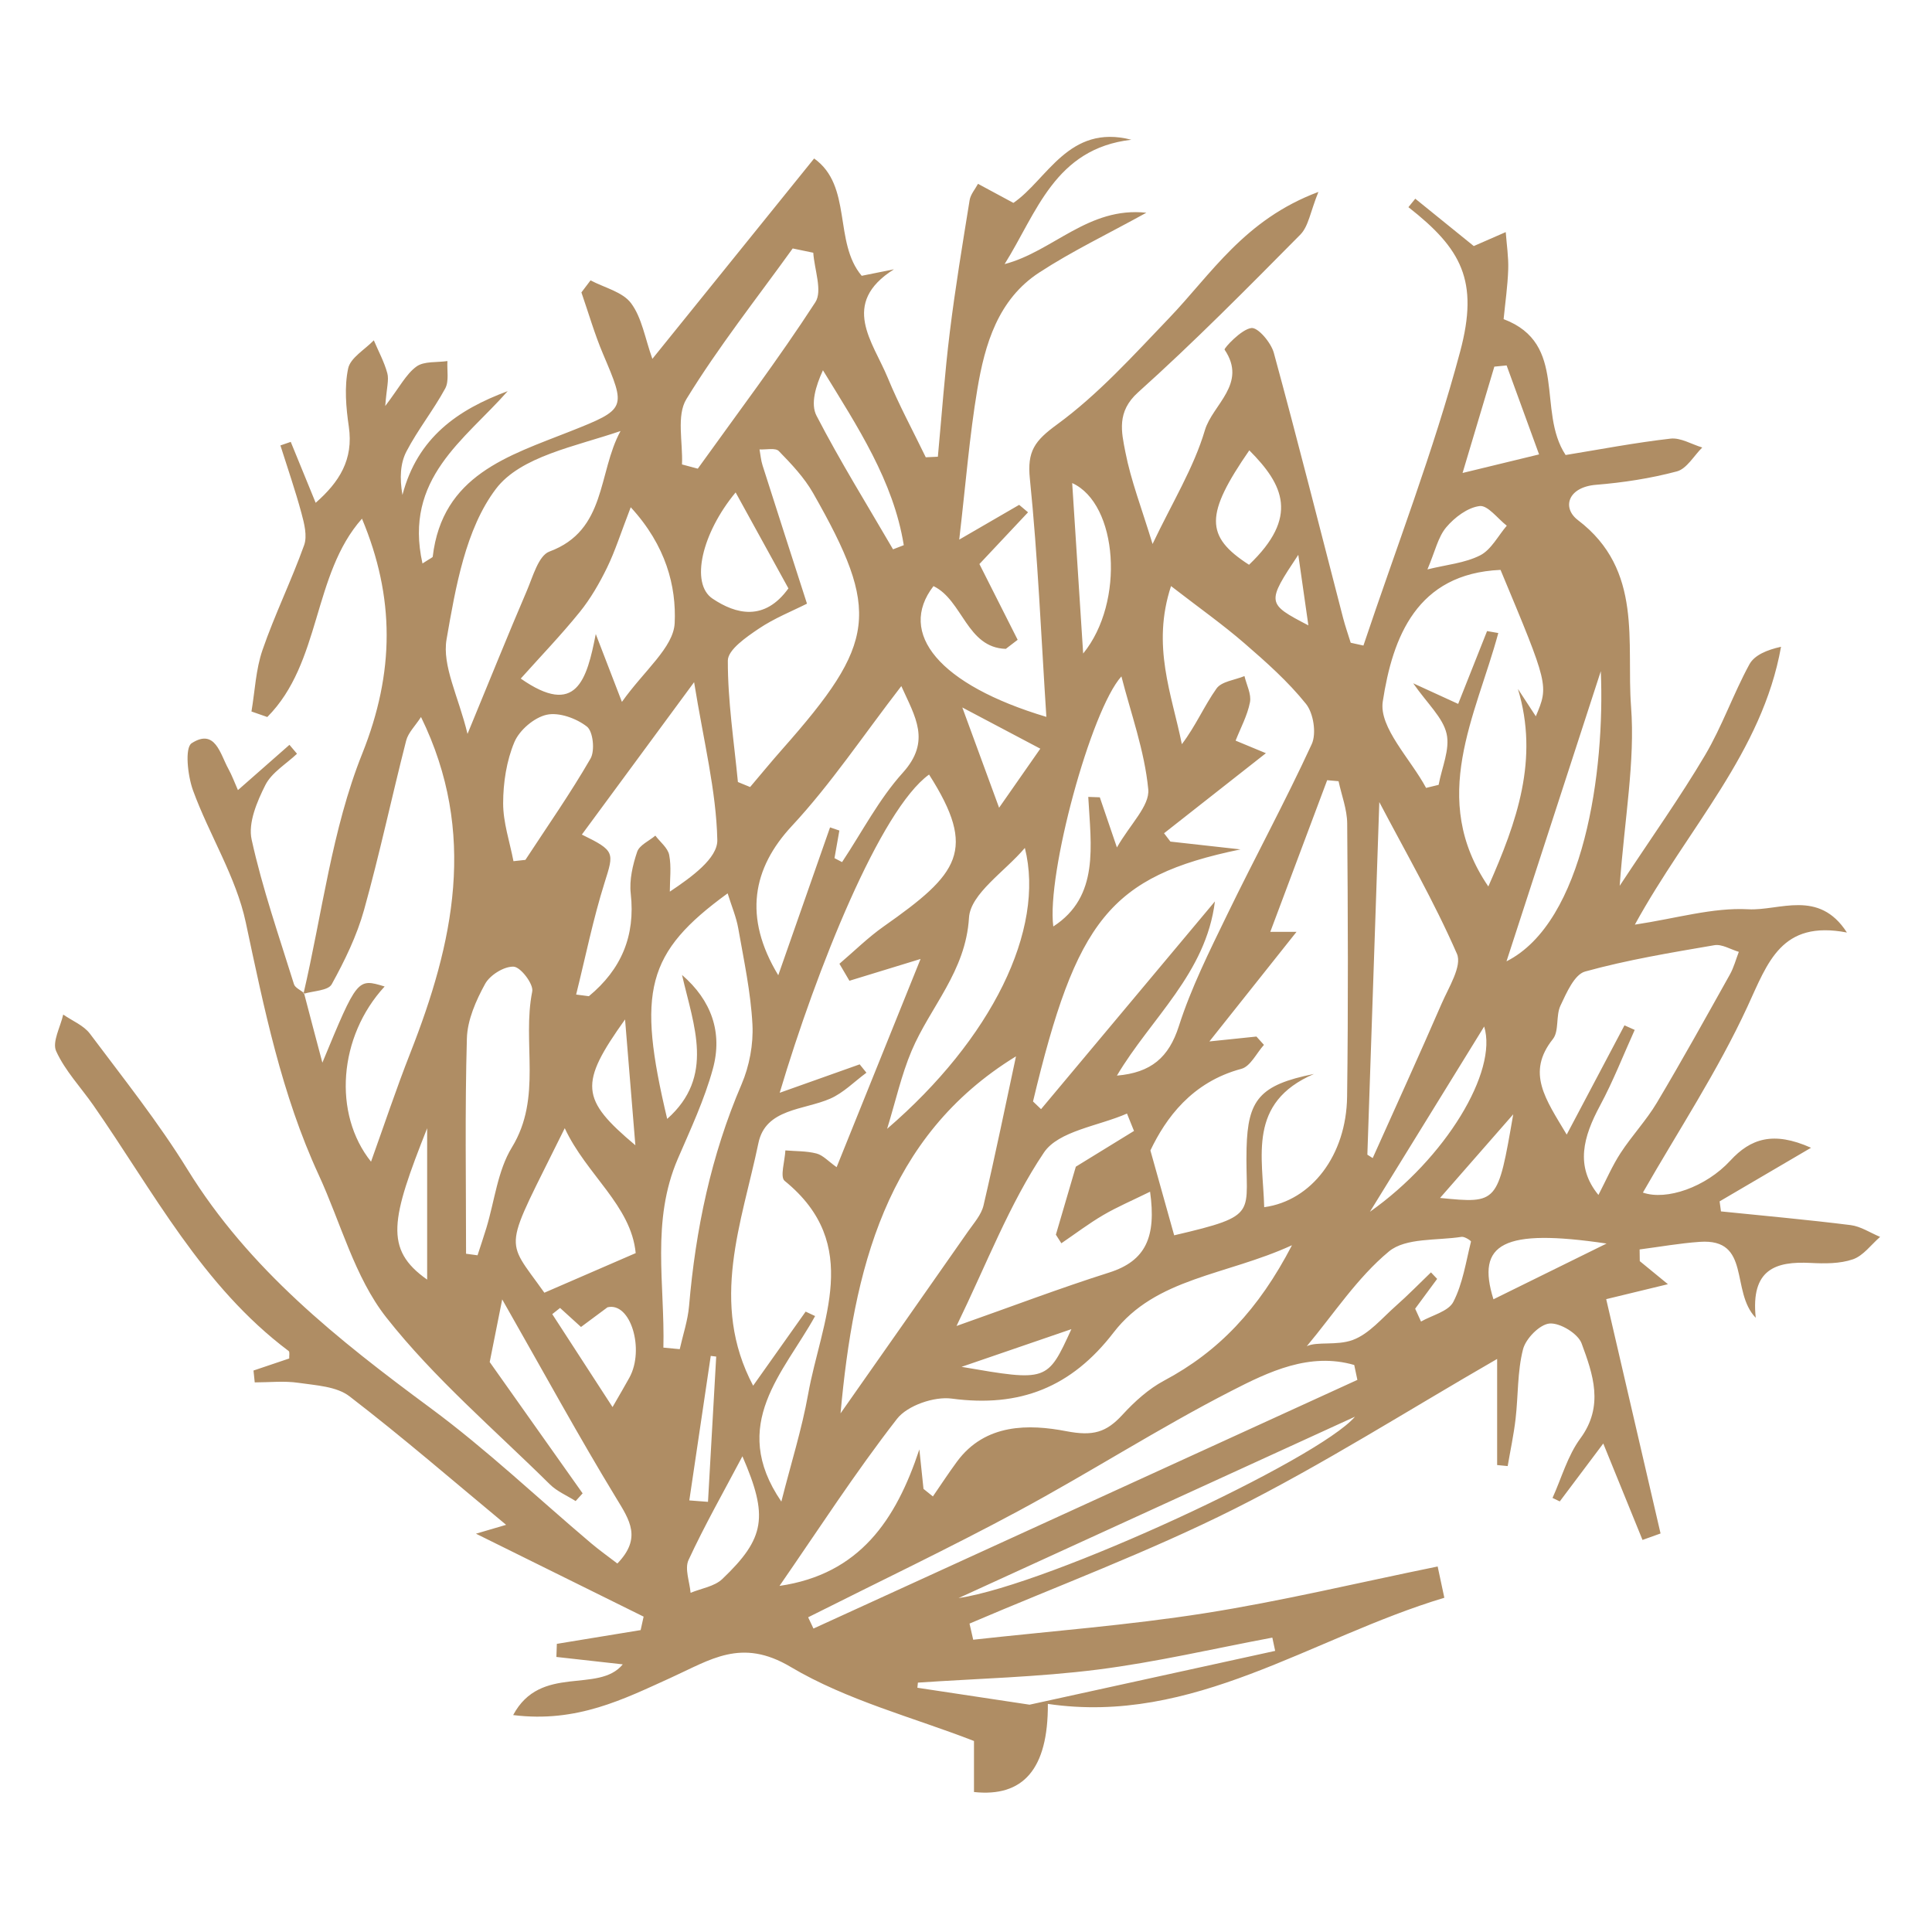 <svg xmlns="http://www.w3.org/2000/svg" width="864" height="864" viewBox="0 0 864 864"><path fill-rule="evenodd" clip-rule="evenodd" d="M135.708 444.458c8.388-35.936 12.715-73.495 26.265-107.365 14.63-36.572 14.588-70.06-.094-105.14-22.188 24.955-18.152 64.41-42.342 88.7-2.36-.824-4.722-1.647-7.084-2.47 1.56-9.194 1.935-18.797 4.936-27.493 5.48-15.877 12.944-31.063 18.617-46.884 1.48-4.12.055-9.697-1.186-14.294-2.75-10.208-6.23-20.218-9.414-30.31 1.54-.53 3.078-1.062 4.618-1.593l11.146 27.244c10.524-9.235 16.988-19.268 14.82-34.083-1.252-8.556-2.045-17.686-.3-25.98 1.008-4.794 7.472-8.438 11.48-12.6 2.077 4.887 4.662 9.637 6.037 14.712.81 2.984-.304 6.49-.924 14.662 6.443-8.462 9.312-14.277 13.958-17.646 3.412-2.477 9.15-1.75 13.85-2.45-.25 4.133.797 8.97-.994 12.265-5.242 9.65-12.22 18.37-17.302 28.09-2.79 5.337-3.135 11.955-1.818 19.52 6.747-25.735 24.805-38.153 47.06-46.418-19.17 21.787-46.64 38.99-38.1 77.07 3.664-2.41 4.536-2.682 4.58-3.05 4.288-36.45 33.766-45.068 61.406-56.01 25.352-10.036 25.092-10.273 14.752-34.646-3.79-8.933-6.477-18.334-9.667-27.52 1.362-1.796 2.725-3.593 4.085-5.39 6.204 3.29 14.34 5.14 18.127 10.228 4.86 6.53 6.222 15.662 9.522 24.875 24.212-29.992 47.072-58.31 72.34-89.608 17.234 12.26 8.567 37.42 21.274 52.466 4.67-.942 9.542-1.927 14.413-2.912-24.26 15.357-9.365 32.462-2.758 48.534 4.985 12.125 11.283 23.71 16.998 35.536l5.41-.25c1.746-18.625 3.065-37.303 5.355-55.862 2.432-19.7 5.686-39.303 8.853-58.904.413-2.56 2.455-4.854 3.742-7.27 4.7 2.53 9.4 5.06 15.826 8.524 15.14-10.328 24.675-35.478 52.756-28.242-34.274 3.95-42.285 32.645-56.684 55.612 21.637-5.657 37.46-25.788 63.384-22.97-17.32 9.563-33.262 17.187-47.93 26.76-18.402 12.015-24.276 32.018-27.655 52.197-3.512 20.96-5.173 42.23-8.095 67.225l26.806-15.545 3.965 3.334L438 252.244l17.103 33.876c-1.768 1.352-3.533 2.704-5.298 4.056-17.49-.502-19.258-21.754-32.346-28.064-16.283 21.122 2.61 44.17 50.48 58.483-2.36-36.288-3.8-71.48-7.374-106.45-1.267-12.395 2.148-17.01 12.17-24.332 18.43-13.46 34.103-30.89 50.042-47.508 18.948-19.756 33.677-44.086 66.822-56.48-3.602 8.834-4.41 15.39-8.09 19.107-23.737 23.976-47.484 48.02-72.572 70.547-9.65 8.667-7.41 17.717-5.665 26.68 2.486 12.78 7.285 25.107 12.16 41.115 8.844-18.61 18.423-34.06 23.398-50.87 3.392-11.463 19.154-20.74 8.81-36.04-.375-.557 7.48-9.15 11.993-9.67 2.982-.342 8.786 6.546 10.027 11.097 10.738 39.394 20.715 78.996 30.965 118.522.974 3.753 2.27 7.422 3.414 11.13l5.692 1.25c14.66-43.793 31.403-87.03 43.283-131.566 8.438-31.64.527-45.925-23.16-64.48 1.02-1.26 2.043-2.523 3.064-3.787 8.782 7.112 17.566 14.222 26.16 21.18l14.296-6.246c.408 5.58 1.295 11.174 1.105 16.733-.255 7.475-1.344 14.92-2.055 22.192 29.045 10.985 14.684 41.007 27.728 60.764 15.107-2.456 30.943-5.503 46.918-7.327 4.52-.516 9.446 2.546 14.186 3.968-3.746 3.698-6.93 9.51-11.346 10.685-11.755 3.132-23.98 5.004-36.133 5.992-12.687 1.032-15.335 10.314-8.13 15.79 29.345 22.306 21.6 54.71 23.77 83.44 1.853 24.507-2.855 49.51-5.086 80.108 14.352-21.77 27.038-39.6 38.145-58.36 7.657-12.936 12.646-27.427 19.854-40.665 2.257-4.148 7.853-6.48 14.154-7.87-8.41 47.188-41.563 80.843-65.37 124.26 18.635-2.8 34.847-7.74 50.743-6.872 13.884.76 31.516-9.164 44.09 10.396-29.356-5.63-35.342 13.336-44.456 33.083-13.326 28.874-31.05 55.718-46.782 83.22 10.504 3.666 28.124-2.393 39.125-14.328 9.005-9.77 19.167-13.286 36.066-5.716-15.89 9.315-28.385 16.643-40.882 23.97.202 1.494.4 2.99.604 4.487 19.336 1.98 38.705 3.71 57.987 6.127 4.542.568 8.796 3.452 13.182 5.27-4.006 3.47-7.5 8.42-12.15 10.026-5.84 2.017-12.663 1.943-19.004 1.62-15.458-.786-26.78 2.74-24.46 24.54-11.432-11.777-1.897-35.575-25.02-33.968-9.006.626-17.944 2.234-26.913 3.395l.072 5.227c3.774 3.092 7.55 6.185 12.588 10.315l-27.603 6.688c8.086 34.86 16.198 69.824 24.31 104.79l-8.07 2.895-17.548-43.128-19.454 25.9c-1.08-.522-2.16-1.044-3.24-1.564 4.05-8.937 6.75-18.867 12.44-26.598 10.698-14.533 5.64-28.73.566-42.495-1.62-4.4-9.628-9.274-14.312-8.902-4.404.353-10.66 6.73-11.89 11.536-2.56 9.995-2.123 20.73-3.326 31.11-.818 7.077-2.33 14.074-3.533 21.107-1.572-.154-3.145-.307-4.717-.458v-47.45c-40.32 23.238-77.877 47.177-117.474 67.048-38.402 19.274-78.9 34.37-118.48 51.302.55 2.405 1.1 4.812 1.648 7.216 34.522-3.833 69.236-6.45 103.515-11.844 34.357-5.403 68.28-13.58 104.195-20.91l2.985 13.983c-59.79 17.98-112.217 57.066-177.306 47.47.163 29.267-11.11 41.77-33.038 39.406v-22.818c-26.932-10.49-56.7-18.105-82.05-33.162-22.016-13.08-35.76-3.168-53.643 4.933-20.71 9.38-41.844 20.23-70.386 16.634 12.264-22.97 38.088-9.39 49.02-22.677-9.163-1.022-19.426-2.17-29.69-3.314.068-1.953.14-3.908.208-5.862l37.47-6.144c.443-2.007.89-4.017 1.333-6.022-23.684-11.718-47.368-23.435-74.976-37.092l13.485-3.96c-23.486-19.476-46.238-39.187-70.066-57.493-5.782-4.442-15.022-4.873-22.837-6.02-6.378-.938-13.002-.19-19.517-.19l-.552-5.303 15.976-5.388c-.07-1.244.308-2.92-.254-3.343C90.384 575.165 68.558 532.76 41.76 494.3c-5.62-8.067-12.655-15.438-16.645-24.218-1.877-4.127 1.926-10.833 3.153-16.37 4.045 2.816 9.154 4.836 11.96 8.58 14.947 19.95 30.575 39.557 43.63 60.723 27.55 44.668 67.292 76.107 108.633 106.65 25.122 18.558 47.93 40.242 71.832 60.46 3.808 3.222 7.896 6.11 11.763 9.085 11.004-11.37 5.48-19.41-.45-29.158-16.808-27.61-32.292-56.022-51.05-88.953L219 609.118c8.97 12.676 25.26 35.697 41.552 58.716l-3.128 3.447c-3.876-2.463-8.343-4.325-11.534-7.48-24.786-24.51-51.688-47.408-73.113-74.603-14.195-18.02-20.358-42.342-30.25-63.778-16.618-36.006-24.403-74.372-32.613-112.905-4.348-20.41-16.32-39.106-23.593-59.034-2.398-6.576-3.755-19.1-.602-21.12 10.538-6.752 12.717 4.784 16.417 11.48 1.625 2.943 2.782 6.146 4.272 9.5 8.164-7.176 15.6-13.712 23.035-20.25l3.38 3.992c-4.85 4.594-11.315 8.373-14.15 13.985-3.74 7.404-7.777 16.938-6.152 24.342 4.81 21.91 12.268 43.243 18.94 64.725.503 1.62 2.985 2.624 4.498 3.98 2.704 10.415 5.457 20.764 8.21 31.113 15.65-37.77 15.65-37.77 27.844-34.064-20.666 22.39-23.2 56.98-6.087 78.34 5.768-16.042 11.227-32.483 17.553-48.582 19.287-49.082 30.182-98.342 4.8-150.273-2.587 4-5.733 7.004-6.647 10.58-6.446 25.193-11.84 50.67-18.83 75.705-3.228 11.567-8.64 22.698-14.467 33.25-1.583 2.876-8.276 2.926-12.625 4.273zm275.976-15.603c-9.887 3.028-20.852 6.388-31.82 9.75l-4.467-7.603c6.6-5.614 12.81-11.786 19.87-16.747 33.57-23.598 41.832-33.94 20.214-67.873-21.71 15.653-50.26 86.746-66.795 142.316 13.26-4.713 24.513-8.714 35.765-12.715 1.007 1.246 2.012 2.493 3.017 3.74-5.368 3.947-10.25 9.004-16.207 11.608-11.812 5.162-28.875 4.36-32.093 19.847-7.398 35.614-22.005 71.398-2.36 108.51l23.482-33.127c1.41.662 2.817 1.326 4.228 1.99-13.922 25.237-38.753 48.4-15.096 82.966 4.363-17.214 9.186-32.438 11.975-48.026 5.833-32.598 24.62-66.87-10.502-95.4-2.157-1.75.116-8.955.328-13.62 4.666.397 9.48.23 13.944 1.395 2.87.75 5.23 3.456 8.974 6.104l37.544-93.115zm113.412 123.583c39.132-9.128 31.617-9.36 32.376-38.953.55-21.51 5.663-28.313 30.14-33.2-29.825 12.834-22.855 36.928-22.254 59.578 21.19-2.878 36.72-23.26 37.07-49.376.544-40.736.367-81.487.043-122.227-.05-6.308-2.512-12.6-3.86-18.897l-5.094-.45c-8.38 22.337-16.758 44.676-25.433 67.805h11.73l-38.966 49.017 21.035-2.183 3.36 3.72c-3.326 3.696-6.053 9.637-10.08 10.712-22.256 5.94-33.884 22.202-40.698 36.5 4.298 15.336 7.463 26.636 10.632 37.954zm-63.124-59.856c1.196 1.146 2.395 2.293 3.593 3.438l77.75-92.898c-3.97 32.18-28.574 52.19-43.822 77.896 15.293-1.314 23.22-8.118 27.71-22.15 5.468-17.09 13.636-33.394 21.497-49.62 12.404-25.6 26.012-50.626 37.91-76.45 2.197-4.773.794-13.828-2.56-18.013-8.017-10.008-17.83-18.704-27.59-27.155-9.612-8.325-20.05-15.696-32.77-25.53-8.795 26.768.337 48.33 4.84 70.704 6.16-8.085 9.973-17.092 15.496-24.887 2.27-3.203 8.226-3.792 12.505-5.572.92 3.924 3.16 8.106 2.46 11.714-1.163 5.967-4.225 11.566-6.42 17.156l13.547 5.62-45.547 35.8c.948 1.243 1.896 2.485 2.845 3.726 10.446 1.166 20.89 2.33 31.334 3.493-58.523 12.098-73.43 31.78-92.778 112.727zm115.81 64.292c-29.56 13.556-60.884 14.47-79.77 39.018-18.895 24.565-41.975 33.644-72.39 29.568-7.817-1.048-19.823 3.08-24.472 9.054-18.69 24.022-35.25 49.703-52.555 74.713 35.86-5.236 52.117-29.544 62.548-61.05l1.85 17.657c1.4 1.126 2.8 2.252 4.2 3.38 3.584-5.196 7.033-10.49 10.775-15.57 12.666-17.185 32.29-16.8 48.927-13.6 11.974 2.303 17.853.527 25.104-7.376 5.395-5.877 11.665-11.558 18.64-15.27 24.27-12.93 42.182-31.69 57.143-60.524zm87.807-160.44c12.848-29.09 22.738-56.965 13.23-88.348l8.007 12.247c5.808-13.784 5.808-13.784-15.778-65.477-37.472 1.64-48.268 30.108-52.666 58.87-1.777 11.616 12.437 25.678 19.373 38.627l5.61-1.37c1.402-7.67 5.162-15.885 3.558-22.866-1.67-7.262-8.52-13.332-14.927-22.544l20.106 9.213c4.324-10.897 8.622-21.732 12.922-32.566l5.023.875c-9.987 37.063-31.314 73.944-4.46 113.338zm60.885 62.1l4.575 2.047c-5.113 11.3-9.625 22.923-15.488 33.818-7.494 13.93-11.258 27.176-.733 39.993 3.442-6.615 6.172-13.023 9.916-18.77 5.04-7.737 11.506-14.58 16.22-22.484 11.262-18.893 21.922-38.147 32.66-57.348 1.754-3.134 2.68-6.73 3.988-10.115-3.657-1.07-7.558-3.555-10.932-2.976-19.397 3.33-38.9 6.542-57.82 11.777-4.776 1.32-8.306 9.524-11.004 15.23-2.15 4.544-.545 11.382-3.404 14.98-11.978 15.072-3.324 26.755 6.188 42.71 9.476-17.924 17.655-33.39 25.833-48.86zM296.672 602.66l7.313.693c1.432-6.434 3.61-12.803 4.168-19.312 2.936-34.218 9.835-67.35 23.467-99.108 3.512-8.185 5.34-17.926 4.876-26.792-.75-14.4-3.837-28.7-6.342-42.97-.885-5.038-2.954-9.867-4.75-15.66-36.418 26.512-40.636 43.713-27.03 100.867 21.387-18.978 11.86-41.602 6.635-64.375 13.162 11.358 18.238 25.757 13.792 41.988-3.775 13.795-9.962 26.983-15.662 40.19-12.033 27.876-5.76 56.277-6.468 84.48zm33.323-252.94c1.822.748 3.642 1.497 5.462 2.243 4.783-5.633 9.47-11.353 14.366-16.887 42.2-47.71 44.01-61.47 13.81-114.55-3.96-6.954-9.703-13.025-15.34-18.805-1.523-1.563-5.682-.56-8.63-.734.438 2.377.624 4.833 1.35 7.118 6.486 20.374 13.067 40.718 19.873 61.855-6.464 3.27-14.585 6.472-21.645 11.243-5.506 3.72-13.733 9.382-13.75 14.204-.052 18.1 2.765 36.21 4.505 54.314zm45.896 282.346c19.217-27.396 38.17-54.355 57.035-81.376 2.587-3.705 5.932-7.433 6.912-11.62 5.34-22.853 10.05-45.854 14.518-66.67-58.444 35.807-72.636 95.86-78.464 159.666zM209.074 328.2c10.242-24.82 18.17-44.518 26.535-64.03 2.697-6.29 5.206-15.7 10.083-17.504 25.652-9.48 21.59-35.223 31.814-53.907-20.213 6.926-44.713 11.31-55.74 25.886-13.538 17.895-18.013 43.926-22.052 67.194-2.076 11.962 5.304 25.566 9.36 42.36zM257.65 444.77c1.9.248 3.798.494 5.697.74 14.48-11.972 20.844-26.946 18.724-45.87-.683-6.1.866-12.79 2.87-18.708 1.01-2.986 5.32-4.855 8.136-7.23 2.157 2.864 5.568 5.48 6.187 8.644 1.034 5.285.282 10.916.282 16.402 9.702-6.48 21.423-14.923 21.24-23.1-.49-22-6.06-43.886-10.382-70.57l-50.196 68.152c14.922 7.262 14.397 8.048 10.19 21.4-5.173 16.422-8.578 33.4-12.748 50.14zm353.84 71.607c.795.508 1.592 1.015 2.388 1.522 10.3-22.986 20.772-45.897 30.794-69.004 3.156-7.275 9.253-16.89 6.883-22.325-10.212-23.41-23.072-45.666-34.722-67.873-1.814 53.59-3.578 105.634-5.342 157.68zm-4.462 100.72c-.468-2.223-.938-4.444-1.408-6.666-19.942-5.795-38.218 3.012-54.952 11.597-32.375 16.604-63.102 36.396-95.163 53.653-30.938 16.654-62.7 31.78-94.1 47.58.79 1.682 1.584 3.36 2.377 5.04l243.246-111.206zm-99.9-111.333c-1.046-2.59-2.092-5.18-3.136-7.77-12.732 5.59-30.612 7.713-37.16 17.456-15.436 22.96-25.468 49.552-39.075 77.536 24.617-8.688 46.23-16.91 68.238-23.886 16.448-5.213 21.15-15.954 18.325-36.16-8.187 4.032-14.812 6.842-20.965 10.454-6.47 3.8-12.492 8.368-18.71 12.602l-2.45-3.835 8.92-30.41 26.013-15.988zm-133.942-122c1.128.59 2.258 1.18 3.386 1.772 8.928-13.423 16.46-28.105 27.145-39.944 12.796-14.18 5.553-24.983-.643-38.77-17.116 22.167-31.498 43.807-48.964 62.572-17.528 18.83-21.835 40.706-6.064 66.74 8.17-23.335 15.664-44.73 23.156-66.128l4.165 1.417c-.727 4.115-1.455 8.228-2.18 12.342zM208.422 560.68c1.71.232 3.422.464 5.134.694 1.32-4.067 2.704-8.116 3.946-12.208 3.68-12.106 5.03-25.625 11.423-36.06 13.68-22.33 4.473-46.74 9.094-69.723.654-3.256-5.135-10.887-8.264-11.073-4.238-.253-10.63 3.717-12.81 7.684-4.087 7.438-7.918 16.113-8.153 24.38-.913 32.08-.37 64.2-.37 96.306zm24.46-257.218c24.85 17.362 29.525.646 33.548-19.917 4.832 12.534 7.364 19.112 11.695 30.35 9.936-14.032 23.082-24.348 23.595-35.255.768-16.39-3.873-34.654-19.656-51.79-4.49 11.632-6.984 19.626-10.615 27.063-3.393 6.947-7.355 13.82-12.198 19.81-8.27 10.23-17.425 19.743-26.37 29.74zm163.84 201.356c46.687-40.18 70.82-89.063 61.6-125.62-8.97 10.594-24.328 20.45-24.984 31.202-1.473 24.138-17.324 39.792-25.687 59.583-4.563 10.8-7.122 22.445-10.93 34.835zm-33.023-391.796l-9.204-1.913c-16.057 22.323-33.2 43.983-47.535 67.363-4.52 7.373-1.525 19.355-1.97 29.228l7.06 1.89c17.704-24.69 36.05-48.966 52.572-74.426 3.28-5.053-.434-14.644-.923-22.142zm-111.142 391.51c-27.794 56.437-27.162 48.08-9.12 73.575 13.164-5.71 25.833-11.2 40.85-17.71-2.042-21.33-22.03-35.008-31.73-55.866zm248.944-202.05c-13.655 15.136-33.527 88.456-30.465 111.842 20.73-13.415 16.823-36.105 15.64-57.945l5.162.18c2.193 6.434 4.388 12.866 7.65 22.423 5.933-10.39 14.714-18.634 14.017-25.976-1.643-17.26-7.813-34.086-12.005-50.524zm131.362 282.772l2.62 5.748c4.983-2.85 12.25-4.523 14.458-8.805 4.218-8.18 5.612-17.832 7.888-26.945.096-.38-2.88-2.336-4.2-2.13-11.075 1.74-25 .315-32.512 6.543-14.194 11.77-24.69 27.994-36.725 42.368 4.58-2.218 13.422-.167 20.547-2.787 7.32-2.69 13.104-9.78 19.298-15.243 5.422-4.78 10.477-9.98 15.694-14.993.92.97 1.844 1.94 2.766 2.91l-9.834 13.334zm-403.24-200.13l5.34-.585c9.834-15.032 20.164-29.778 29.124-45.313 2.035-3.53 1.148-12.122-1.608-14.286-4.71-3.694-12.483-6.512-18.003-5.3-5.588 1.228-12.184 6.87-14.437 12.224-3.524 8.373-5.01 18.126-5.033 27.3-.023 8.65 2.956 17.307 4.616 25.96zm486.26-84.963c-13.397 41.214-27.416 84.35-42.172 129.75 34.777-17.556 44.092-85.29 42.17-129.75zM410.495 752.477l-.24 2.293 50.176 7.574c33.523-7.344 71.68-15.703 109.834-24.063-.426-1.975-.85-3.952-1.273-5.93-26.034 4.88-51.914 10.98-78.146 14.303-26.604 3.368-53.554 3.993-80.35 5.823zm-57.91-489.352l-23.608-42.91c-15.055 18.15-20.417 40.72-10.32 47.5 10.414 6.992 23.225 10.292 33.928-4.59zm76.068 451.558c40.998-6.152 160.983-62.03 177.296-81.128l-177.296 81.128zm129.92-462.117c22.405-21.378 15.495-35.743.12-51.172-19.745 28.632-19.96 38.417-.12 51.172zM399.37 245.66l4.8-1.852c-4.607-28.69-20.67-52.957-36.15-78.22-3.29 7.188-5.6 15.054-2.878 20.312 10.54 20.37 22.682 39.91 34.228 59.76zm-67.358 405.6c-8.38 15.857-16.882 30.822-24.096 46.383-1.813 3.908.5 9.73.917 14.674 4.78-1.986 10.66-2.818 14.16-6.15 19.248-18.336 20.69-28.015 9.02-54.908zm322.054-439.742c12.12-2.94 21.72-5.27 34.214-8.304l-14.515-39.79c-1.83.182-3.66.362-5.493.54-4.47 14.964-8.938 29.925-14.206 47.554zM718.47 556.12c-46.21-6.838-58.423-.146-50.593 24.927 16.964-8.358 33.78-16.64 50.593-24.927zm-458.643 37.31l-9.36-8.512-3.494 2.77 26.96 41.56c3.203-5.58 5.437-9.337 7.54-13.165 6.91-12.587.547-33.96-9.8-31.45-3.356 2.49-7.042 5.227-11.846 8.796zm352.81-51.52c33.803-23.838 57.304-62.816 51.088-82.845l-51.087 82.845zm-128.24-249.652c18.79-22.985 15.516-66.97-4.908-76.23 1.606 24.96 3.196 49.644 4.908 76.23zm153.96-37.616c8.488-2.104 16.738-2.812 23.58-6.29 4.937-2.512 8-8.707 11.9-13.258-4.072-3.16-8.504-9.232-12.132-8.785-5.38.66-11.22 5.08-14.947 9.51-3.67 4.362-4.96 10.73-8.4 18.822zM279.53 455.894c-20.615 28.878-19.97 35.623 4.61 56.275l-4.61-56.276zm185.702-121.08c-11.426-6.037-21.185-11.19-34.88-18.428l16.45 44.833c6.82-9.773 11.906-17.056 18.43-26.407zm211.492 163.512c-10.718 12.246-21.434 24.493-32.73 37.402 25.82 2.55 25.82 2.55 32.73-37.402zm-485.7 73.917V504.56c-16.065 40.55-19.41 54.07 0 67.683zM430.01 611.26c38.39 6.598 38.39 6.598 49.12-16.858l-49.12 16.857zm-121.747 59.728l8.355.645 3.674-64.964c-.813-.103-1.63-.2-2.442-.302l-9.587 64.62zm272.34-422.863c-14.27 21.472-14.212 21.806 4.51 31.542-1.45-10.132-2.72-19.02-4.51-31.542z" fill="#AF8D64"/></svg>